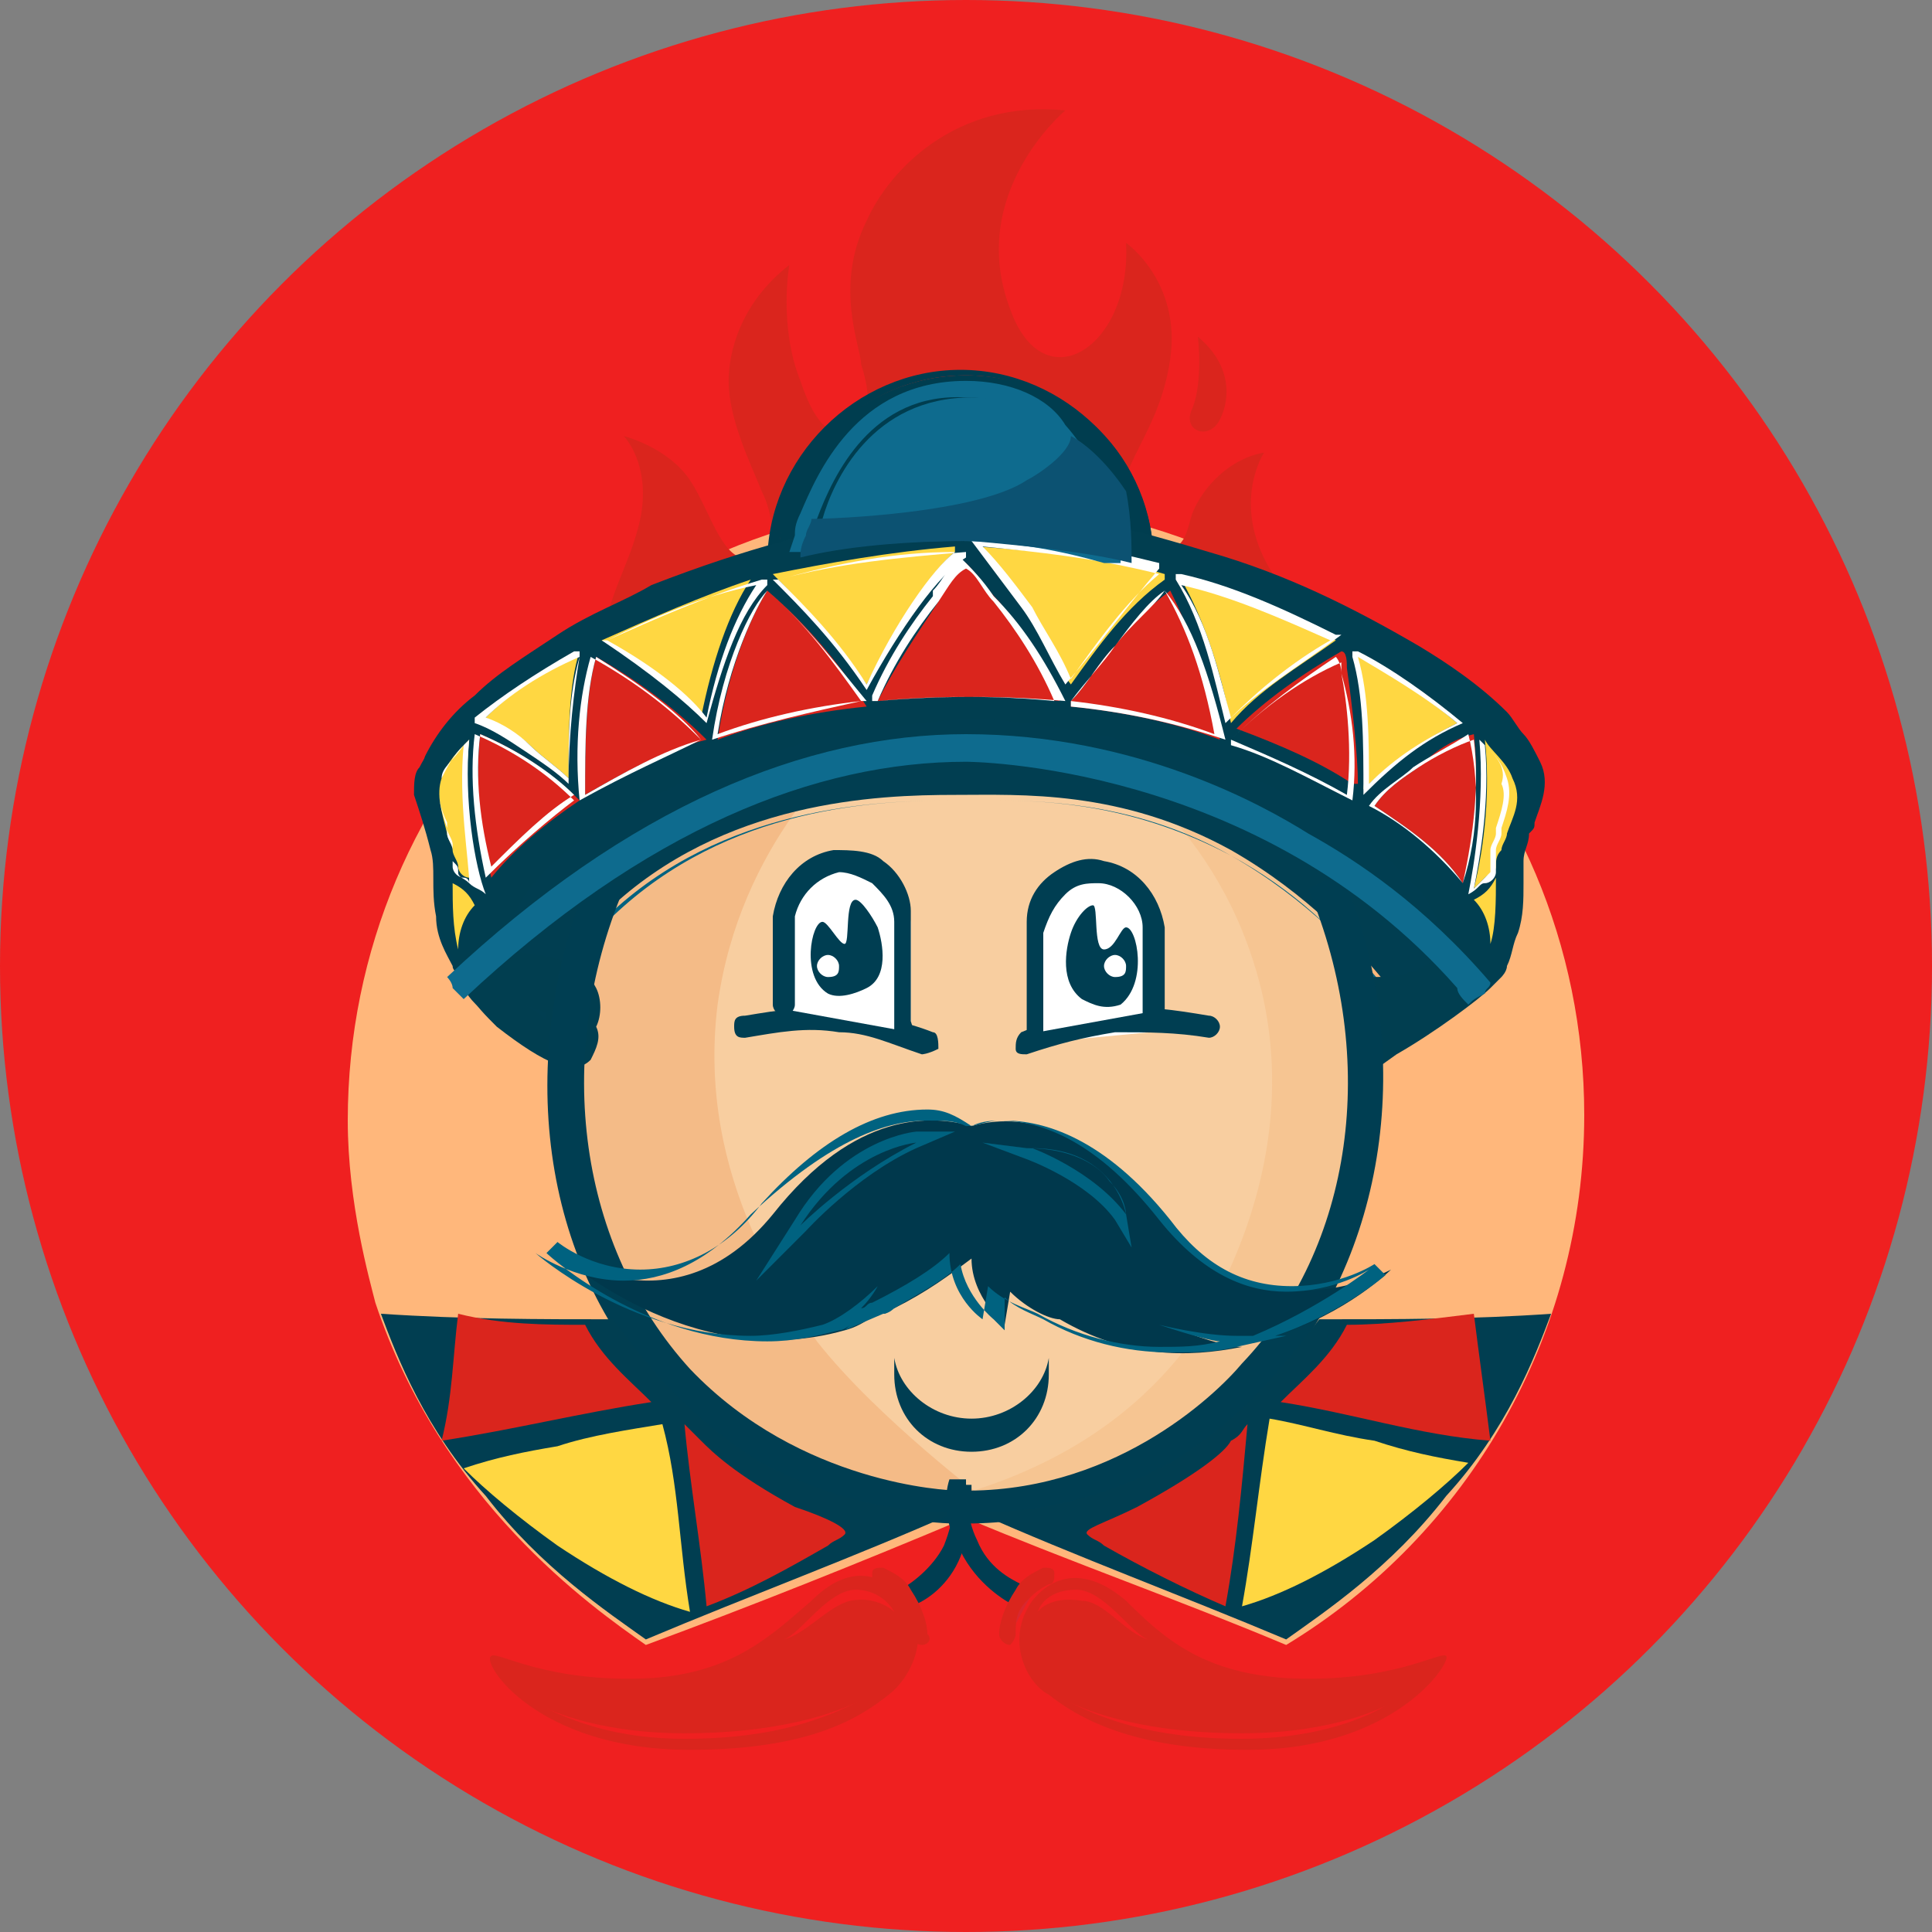 <?xml version="1.0" encoding="utf-8"?>
<!-- Generator: Adobe Illustrator 19.1.0, SVG Export Plug-In . SVG Version: 6.00 Build 0)  -->
<svg version="1.1" xmlns="http://www.w3.org/2000/svg" xmlns:xlink="http://www.w3.org/1999/xlink" x="0px" y="0px"
	 viewBox="-177 31 35 35" style="enable-background:new -177 31 35 35;" xml:space="preserve">
<rect x="-177" y="31" width="35" height="35" fill="#808080" stroke="none"/>
<style type="text/css">
	.st0{fill:#EF2020;}
	.st1{display:none;}
	.st2{display:inline;}
	.st3{fill:#FB8681;}
	.st4{fill:#15181A;}
	.st5{fill:#F8B1AE;}
	.st6{fill:#DE5852;}
	.st7{fill:#CDED6A;}
	.st8{fill:#AFCC47;}
	.st9{fill:#F3F38B;}
	.st10{fill:#FFFFFF;}
	.st11{fill:#EFD567;}
	.st12{fill:#16191B;}
	.st13{fill:#F4FFB3;}
	.st14{fill:#FFB77B;}
	.st15{fill:#DA251D;}
	.st16{fill:#F8CEA0;}
	.st17{fill:#F6C592;}
	.st18{fill:#F4BB87;}
	.st19{fill:#013E51;}
	.st20{fill:#006280;}
	.st21{fill:#003D4F;}
	.st22{fill:#013E50;}
	.st23{fill:#FFD742;}
	.st24{fill:#0E6B8E;}
	.st25{fill:#0C5272;}
	.st26{fill:#003E52;}
	.st27{fill:#00384C;}
	.st28{fill:#D9272E;}
</style>
<g id="Layer_1">
	<g transform="translate(-2472 -40)">
		<circle class="st0" cx="2312.5" cy="88.5" r="17.5"/>
		<g transform="translate(2477.294 45.292)" class="st1">
			<g transform="translate(0 0.757)" class="st2">
				<g transform="translate(0 0)">
					<g transform="translate(0.521 0.523)">
						<path class="st3" d="M-169.8,39.2c-1.3-0.1-2.6-0.5-3.7-1.1c-1.4-0.7-3.1-1.8-3.4-2.7c-0.1-0.2-0.1-0.5,0.1-0.7
							c0.3-0.4,0.7-0.6,1.2-0.5c0.1,0,0.1,0,0.2,0c-0.3-0.4-0.3-1,0-1.4c0.2-0.2,0.5-0.3,0.8-0.3c0.2,0,0.4,0,0.6,0.1
							c-0.2-0.5,0-1,0.4-1.4c0.2-0.1,0.3-0.2,0.5-0.2c1,0,2.4,1.6,3.3,3.1c0.8,1.3,1.7,3.2,1.5,4.2c0,0.2-0.1,0.4-0.2,0.5
							c-0.1,0.1-0.2,0.2-0.3,0.2C-169.2,39.2-169.5,39.3-169.8,39.2z"/>
					</g>
					<path class="st4" d="M-172.7,32c0.6,0,1.8,1.2,2.9,2.8c1,1.6,1.6,3.2,1.4,3.9c0,0.1,0,0.2-0.1,0.2c0,0-0.1,0.1-0.2,0.1
						c-0.2,0.1-0.4,0.1-0.6,0.1c-1.2-0.1-2.4-0.5-3.5-1c-2-1-3.4-2.2-3.1-2.7c0.1-0.2,0.4-0.3,0.7-0.3c0.4,0,0.8,0.1,1.2,0.2
						c-0.6-0.8-0.8-1.5-0.6-1.8c0.1-0.1,0.2-0.1,0.4-0.1c0.5,0.1,1,0.2,1.4,0.5c-0.4-1-0.4-1.7-0.1-1.9
						C-172.9,32.1-172.8,32-172.7,32 M-172.7,31L-172.7,31c-0.3,0-0.6,0.1-0.8,0.3c-0.4,0.3-0.6,0.7-0.6,1.2h0
						c-0.8,0-1.5,0.6-1.5,1.4c0,0.1,0,0.2,0,0.4c-0.5,0.1-0.9,0.3-1.2,0.7c-0.2,0.4-0.2,0.8-0.1,1.2c0.4,1.4,2.9,2.7,3.7,3
						c1.2,0.6,2.6,1,3.9,1.1c0.4,0,0.7-0.1,1.1-0.2c0.2-0.1,0.4-0.2,0.5-0.4c0.2-0.2,0.3-0.5,0.3-0.8c0.3-1.5-1.1-3.9-1.5-4.6
						C-169.6,33.3-171.2,31-172.7,31L-172.7,31z"/>
				</g>
				<g transform="translate(3.93 1.061)">
					<path class="st5" d="M-174.3,33.5c-0.7-0.9-1.6-1.6-2.7-2.2c0-0.1,0.1-0.2,0.2-0.2c0.5-0.4,1.9,0.9,3.1,2.8
						c0.3,0.5,0.6,1.1,0.9,1.7C-173.3,34.8-173.8,34.1-174.3,33.5z"/>
				</g>
				<g transform="translate(1.043 2.561)">
					<path class="st6" d="M-177,32.9c0.2-0.3,0.9-0.3,2-0.1c-0.6-0.8-0.8-1.5-0.6-1.8c0,0,0.1-0.1,0.1-0.1l6,5.3
						c0,0.1,0,0.1-0.1,0.1c0,0-0.1,0.1-0.2,0.1c-0.5,0.3-2.3,0-4.1-0.9C-175.9,34.7-177.3,33.5-177,32.9z"/>
				</g>
			</g>
			<g transform="translate(1.971)" class="st2">
				<path class="st7" d="M-160.9,34.7c-0.8-1-1.9-1.9-3.1-2.4c-2.7-1.3-5.9-1-8.3,0.8c-1.2,0.9-2.2,2.2-2.8,3.6
					c-0.9,2.2-1.4,4.6-1.4,6.9c-0.1,2.6,0.1,5.2,0.6,7.8c0.1,0.8,0.4,1.6,0.9,2.2c0.3,0.3,0.7,0.4,1.1,0.4c1-0.1,1-1.4,1-2.2
					c-0.1-0.6,0.1-1.1,0.4-1.6c0.2-0.2,0.4-0.3,0.7-0.2c0.2,0.1,0.3,0.2,0.4,0.4c0.4,0.7,0.2,1.5,0.2,2.2c0,0.5,0,1,0.1,1.6
					c0,0.3,0.1,0.6,0.3,0.8c0.4,0.5,1.2,0.6,1.7,0.2c0,0,0.1-0.1,0.1-0.1c0.3-0.5,0.5-1.2,0.5-1.8c0-0.5,0.1-0.9,0.2-1.4
					c0.1-0.4,0.4-0.8,0.8-0.9c0.4-0.1,0.9,0.1,1.1,0.5c0.2,0.4,0.3,0.8,0.3,1.2c0,0.5,0.2,1,0.5,1.4c0.3,0.3,0.8,0.5,1.2,0.4
					c1.2-0.3,0.9-1.6,1.2-2.6c0.1-0.3,0.4-0.6,0.7-0.5c0.2,0,0.3,0.1,0.4,0.2c0.3,0.4,0.4,0.8,0.5,1.3c0,0.4,0.2,0.8,0.5,1
					c0.3,0.1,0.6,0.2,0.9,0.1c1-0.3,1.3-1.5,1.5-2.3c0.7-3.4,0.9-7,0.4-10.5C-158.7,38.9-159.5,36.7-160.9,34.7z"/>
				<path class="st4" d="M-169.9,56L-169.9,56c-0.6,0-1.1-0.3-1.4-0.7c-0.2-0.3-0.4-0.7-0.4-1.1c-0.1-0.4-0.1-0.8-0.1-1.2
					c0-0.1,0-0.3,0-0.4c0-0.2,0-0.5,0-0.7c0.1-0.4,0-0.9-0.1-1.2c0-0.1-0.1-0.1-0.2-0.1c0,0-0.1,0-0.1,0c-0.2,0.3-0.3,0.7-0.2,1.1
					c0,0.1,0,0.1,0,0.2s0,0.1,0,0.2c0,0.8-0.1,2.4-1.5,2.5c-0.6,0-1.1-0.2-1.5-0.6c-0.6-0.7-1-1.5-1.1-2.4c-0.5-2.6-0.7-5.3-0.6-7.9
					c0-2.4,0.5-4.9,1.4-7.1c0.6-1.5,1.6-2.9,2.9-3.9c3.9-2.7,9.2-2,12.1,1.8l0,0c1.5,2,2.4,4.3,2.6,6.8c0.4,3.5,0.3,7.1-0.4,10.6
					c-0.1,0.6-0.5,2.3-1.8,2.7c-0.4,0.1-0.9,0.1-1.3-0.2c-0.5-0.3-0.7-0.8-0.8-1.4c0-0.4-0.1-0.7-0.3-1c0-0.1-0.1-0.1-0.1-0.1
					s-0.1,0-0.1,0.1c-0.1,0.2-0.1,0.5-0.1,0.7c-0.1,0.8-0.2,1.8-1.4,2.2c-0.6,0.2-1.3,0-1.7-0.5c-0.4-0.5-0.6-1.1-0.6-1.7
					c0-0.3-0.1-0.7-0.2-1c-0.1-0.2-0.3-0.3-0.6-0.3c-0.1,0-0.3,0.3-0.4,0.5c-0.1,0.3-0.1,0.6-0.1,0.9c0,0.1,0,0.3,0,0.4
					c0,0.1,0,0.2,0,0.3c0,0.7-0.2,1.3-0.6,1.9C-168.9,55.8-169.4,56-169.9,56z M-172,49.5c0.1,0,0.3,0,0.4,0.1
					c0.3,0.1,0.5,0.3,0.7,0.6c0.3,0.6,0.4,1.2,0.3,1.9c0,0.2,0,0.4,0,0.6c0,0.1,0,0.3,0,0.4c0,0.4,0,0.7,0.1,1.1
					c0,0.2,0.1,0.4,0.2,0.6c0.1,0.2,0.3,0.2,0.5,0.2c0.2,0,0.4-0.1,0.6-0.2c0.2-0.4,0.3-0.8,0.3-1.3c0-0.1,0-0.2,0-0.3
					c0-0.1,0-0.2,0-0.4c0-0.4,0.1-0.7,0.1-1.1c0.1-0.6,0.6-1.1,1.2-1.3c0.7-0.1,1.3,0.2,1.7,0.8c0.2,0.4,0.4,0.9,0.4,1.4
					c0,0.4,0.1,0.8,0.4,1.1c0.2,0.2,0.4,0.3,0.7,0.2c0.5-0.1,0.6-0.5,0.7-1.3c0-0.3,0.1-0.6,0.2-0.9c0.1-0.4,0.5-0.7,0.9-0.8
					c0.4-0.1,0.9,0.1,1.1,0.4c0.3,0.4,0.5,1,0.6,1.5c0.1,0.3,0.1,0.6,0.3,0.7c0.1,0.1,0.3,0.1,0.5,0.1c0.5-0.1,0.9-0.8,1.1-1.9
					c0.7-3.4,0.9-6.9,0.4-10.3c-0.2-2.3-1.1-4.4-2.4-6.3l0,0c-2.6-3.3-7.3-4-10.7-1.6c-1.2,0.9-2.1,2.1-2.6,3.4
					c-0.9,2.1-1.3,4.4-1.3,6.8c-0.1,2.6,0.1,5.1,0.6,7.7c0.1,0.7,0.4,1.4,0.8,1.9c0.2,0.2,0.4,0.3,0.7,0.3c0.4,0,0.5-0.6,0.5-1.5
					c0-0.1,0-0.1,0-0.2c0-0.1,0-0.1,0-0.2c-0.1-0.6,0.1-1.3,0.5-1.8C-172.7,49.7-172.4,49.5-172,49.5L-172,49.5z"/>
			</g>
			<g transform="translate(5.064 5.524)" class="st2">
				<circle class="st8" cx="-172.9" cy="35.1" r="4.1"/>
			</g>
			<g transform="translate(4.804 5.412)" class="st2">
				<circle class="st9" cx="-173" cy="35" r="3.4"/>
				<path class="st4" d="M-173,39.1c-2.2,0-4-1.8-4-4s1.8-4,4-4s4,1.8,4,4C-168.9,37.3-170.7,39.1-173,39.1z M-173,32.3
					c-1.5,0-2.8,1.2-2.8,2.8c0,1.5,1.2,2.8,2.8,2.8s2.8-1.2,2.8-2.8C-170.2,33.5-171.4,32.3-173,32.3L-173,32.3z"/>
			</g>
			<g transform="translate(7.392 6.648)" class="st2">
				<path class="st10" d="M-175.5,31c-0.5,0-1,0.1-1.5,0.4c1.4-0.7,3-0.1,3.7,1.3c0.6,1.3,0.2,2.8-1,3.5c1.4-0.7,2-2.3,1.3-3.7
					C-173.5,31.6-174.5,31-175.5,31L-175.5,31z"/>
			</g>
			<g transform="translate(6.054 8.289)" class="st2">
				<path class="st11" d="M-173.8,34.6c-1.7,0-3-1.3-3-3l0,0c0-0.2,0-0.4,0.1-0.6c-0.6,1.4,0,3,1.4,3.7c1,0.5,2.2,0.3,3-0.5
					C-172.8,34.5-173.3,34.6-173.8,34.6z"/>
			</g>
			<g transform="translate(8.067 7.801)" class="st2">
				<path class="st4" d="M-176.3,34.4L-176.3,34.4c-0.4,0-0.7-0.3-0.7-0.7v-2c0-0.4,0.3-0.7,0.7-0.7l0,0c0.4,0,0.7,0.3,0.7,0.7v2
					C-175.6,34.1-175.9,34.4-176.3,34.4C-176.3,34.4-176.3,34.4-176.3,34.4z"/>
			</g>
			<g transform="translate(4.395 13.366)" class="st2">
				<path class="st8" d="M-175.9,33c0-0.2,0.1-0.5,0.2-0.7c0,0,0,0,0,0v0c0.1-0.1,0.2-0.3,0.4-0.3c0-0.2,0-0.3-0.1-0.5
					c0-0.1-0.2-0.2-0.2-0.1c-0.5,0.4-0.4,1.2-0.4,1.9c0,0.3,0.1,0.7-0.1,1c-0.1,0.1-0.1,0.1-0.2,0c-0.1-0.4-0.2-0.9-0.2-1.3
					c0-0.3,0-0.6,0-0.8c0-0.1,0-0.2,0-0.3c0,0,0-0.1,0-0.1c0,0,0,0,0,0c0-0.2,0-0.6-0.1-0.6s-0.2,0.2-0.2,0.4c0,0.6,0,1.1,0,1.7
					c0,0.7,0.1,1.3,0.3,2c0.2,0.6,0.6,0.2,0.8-0.3c0.1-0.4,0.2-0.8,0.1-1.2C-175.9,33.4-175.9,33.2-175.9,33z"/>
			</g>
			<g transform="translate(3.885 13.884)" class="st2">
				<path class="st12" d="M-173.9,32.4c-0.3,0.2-0.4,0.3-0.6-0.1c-0.1-0.3-0.2-0.5-0.3-0.7c0-0.1-0.1-0.2-0.2-0.1
					c-0.8,0.4-0.7,1.3-0.7,2.1c0,0.3,0.1,0.8-0.2,1c-0.1,0.1-0.2,0.1-0.3,0c-0.3-0.2-0.2-1.1-0.2-1.4c0-0.3,0-0.6,0-0.9
					c0-0.1,0-0.2,0-0.3c0,0,0-0.1,0-0.1c0,0,0,0,0,0c0-0.2,0-0.6-0.2-0.7s-0.3,0.2-0.4,0.4c-0.1,0.6-0.1,1.2,0,1.9
					c0,0.7,0.1,1.5,0.4,2.1c0.4,0.6,1,0.3,1.3-0.3c0.2-0.4,0.3-0.9,0.2-1.4c0-0.4-0.2-0.9,0.1-1.3c0.1,0.3,0.2,0.6,0.3,0.8
					c0.3,0.4,0.7,0.1,0.9-0.2C-173.6,33-173.5,32.2-173.9,32.4z"/>
				<path class="st4" d="M-176,35.8c-0.2,0-0.4-0.1-0.5-0.4c-0.3-0.6-0.5-1.3-0.4-2l0-0.1c0-0.6,0-1.2,0-1.9c0-0.2,0.1-0.3,0.2-0.4
					c0.1,0,0.1-0.1,0.2,0c0.3,0.1,0.2,0.7,0.2,0.8v0c0,0,0,0.1,0,0.1c0,0.1,0,0.2,0,0.3c0,0.3,0,0.6,0,0.9c0,0.1,0,0.1,0,0.2
					c0,0.4,0,1,0.2,1.2c0.1,0.1,0.1,0.1,0.2,0c0.2-0.2,0.2-0.5,0.2-0.8c0-0.1,0-0.1,0-0.2c0-0.7-0.1-1.7,0.7-2.1
					c0.1-0.1,0.2,0,0.3,0.1c0.1,0.2,0.2,0.3,0.2,0.5c0,0.1,0,0.2,0.1,0.2c0,0.1,0.1,0.2,0.1,0.2s0.1,0,0.3-0.1l0.1,0
					c0.1-0.1,0.2,0,0.2,0c0.1,0.3,0.1,0.5,0,0.8c-0.1,0.2-0.3,0.3-0.6,0.4c-0.2,0-0.3-0.1-0.4-0.2c-0.1-0.2-0.2-0.4-0.3-0.6
					c0-0.1,0-0.1-0.1-0.2c-0.1,0.3-0.1,0.6-0.1,0.9c0,0.1,0,0.2,0,0.3c0.1,0.5,0,1-0.2,1.4C-175.3,35.5-175.6,35.8-176,35.8
					L-176,35.8z M-176.6,31.1C-176.6,31.1-176.7,31.1-176.6,31.1c-0.2,0.1-0.2,0.2-0.2,0.4c-0.1,0.6-0.1,1.2,0,1.8l0,0.1
					c0,0.7,0.1,1.4,0.4,2c0.1,0.2,0.3,0.3,0.5,0.3c0.3-0.1,0.6-0.3,0.7-0.6c0.2-0.4,0.3-0.9,0.2-1.4c0-0.1,0-0.2,0-0.3
					c-0.1-0.3,0-0.7,0.1-1l0.1-0.1l0,0.1c0,0.1,0.1,0.2,0.1,0.3c0,0.2,0.1,0.4,0.2,0.6c0.1,0.1,0.2,0.2,0.3,0.2
					c0.2,0,0.4-0.2,0.5-0.3c0.1-0.2,0.1-0.5,0-0.7c0,0,0,0-0.1,0l0,0l-0.1,0c-0.1,0.1-0.3,0.1-0.4,0.1c-0.1,0-0.1-0.1-0.2-0.3
					c0-0.1-0.1-0.2-0.1-0.2c0-0.2-0.1-0.3-0.2-0.5c0-0.1-0.1-0.1-0.2-0.1c-0.7,0.4-0.7,1.3-0.6,2c0,0,0,0.1,0,0.1
					c0.1,0.3,0,0.7-0.2,0.9c-0.1,0.1-0.2,0.2-0.4,0c-0.2-0.2-0.2-0.8-0.3-1.2c0-0.1,0-0.2,0-0.2c0-0.3,0-0.6,0-0.9
					c0-0.1,0-0.2,0-0.3c0,0,0-0.1,0-0.1v0C-176.4,31.5-176.4,31.2-176.6,31.1C-176.6,31.1-176.6,31.1-176.6,31.1L-176.6,31.1z"/>
			</g>
			<g transform="translate(3.342 1.098)" class="st2">
				<g transform="translate(0)">
					<path class="st13" d="M-169.5,31c-1.4,0.1-2.7,0.6-3.8,1.4c-1.2,0.9-2.1,2.1-2.6,3.5c-0.5,1.1-0.8,2.3-1,3.5
						C-175.8,35.1-172.9,32-169.5,31z"/>
				</g>
			</g>
			<g transform="translate(11.901 1.076)" class="st2">
				<g transform="translate(0 0)">
					<path class="st8" d="M-168.8,40.3c-0.3-2.3-1.1-4.4-2.4-6.3c-1.4-1.8-3.5-2.9-5.8-3c3.7,0.6,6.6,5.8,6.6,12.1
						c0,2.4-0.4,4.8-1.4,7c0.1,0,0.1,0.1,0.1,0.1c0.3,0.4,0.5,1,0.6,1.5c0.1,0.3,0.1,0.6,0.3,0.7c0.1,0.1,0.3,0.1,0.5,0.1
						c0.5-0.1,0.9-0.8,1.1-1.9C-168.5,47.2-168.4,43.7-168.8,40.3z"/>
				</g>
			</g>
			<g transform="translate(14.854 0.73)" class="st2">
				<g transform="translate(0 0)">
					<g transform="translate(0.521 0.521)">
						<path class="st3" d="M-174.6,38.4c-0.7,0.1-1.4-0.1-2-0.5c-0.1-0.1-0.2-0.2-0.3-0.3c-0.1-0.2-0.1-0.4-0.1-0.5
							c0-1,1.3-2.7,2.4-3.8s2.7-2.3,3.7-2.3c0.3,0,0.6,0.1,0.7,0.3c0.3,0.4,0.3,1,0,1.4c0.1,0,0.1,0,0.1,0c0.4-0.1,0.9,0.1,1.1,0.5
							c0.2,0.5,0.1,1-0.3,1.4c0.7,0.1,1.1,0.4,1.2,0.8c0.1,0.3,0,0.5-0.1,0.7c-0.5,0.9-2.4,1.5-3.9,1.9
							C-172.9,38.3-173.7,38.4-174.6,38.4z"/>
					</g>
					<path class="st4" d="M-170.4,32c0.1,0,0.2,0,0.3,0.1c0.2,0.3,0,1-0.6,1.8c0.4-0.1,0.8-0.2,1.1-0.2c0.3,0,0.6,0.1,0.7,0.2
						c0.2,0.3-0.2,0.9-1,1.6h0.1c1,0,1.7,0.2,1.8,0.5c0.2,0.6-1.5,1.5-3.7,1.9c-0.8,0.2-1.7,0.3-2.5,0.3c-0.6,0.1-1.2-0.1-1.7-0.4
						c-0.1,0-0.1-0.1-0.1-0.1c0-0.1-0.1-0.2,0-0.3c0-0.7,0.9-2.1,2.3-3.4C-172.4,32.9-171,32-170.4,32 M-170.4,31
						c-1.5,0-3.5,1.9-4,2.4C-175,34-177,36-177,37.6c0,0.3,0,0.6,0.2,0.8c0.1,0.2,0.2,0.3,0.4,0.5c0.7,0.5,1.5,0.7,2.3,0.6
						c0.9,0,1.8-0.1,2.7-0.3c0.8-0.2,3.5-0.8,4.3-2.1c0.2-0.3,0.3-0.8,0.2-1.1c-0.1-0.5-0.5-0.8-1-1c0.3-0.7,0-1.6-0.7-1.9
						c-0.1-0.1-0.2-0.1-0.4-0.1c0.1-0.5,0-0.9-0.3-1.3C-169.5,31.2-170,31-170.4,31L-170.4,31z"/>
				</g>
				<g transform="translate(2.065 1.061)">
					<path class="st5" d="M-175.1,32.9c0.9-0.7,2-1.2,3.1-1.5c0-0.1,0-0.2-0.1-0.3c-0.4-0.5-2,0.4-3.6,2c-0.4,0.4-0.9,0.9-1.2,1.4
						C-176.4,33.9-175.8,33.4-175.1,32.9z"/>
				</g>
				<g transform="translate(1.045 2.932)">
					<path class="st6" d="M-169,33.2c-0.1-0.4-0.8-0.5-1.9-0.5c0.8-0.6,1.2-1.2,1-1.6c0,0-0.1-0.1-0.1-0.1l-7,3.8c0,0.1,0,0.1,0,0.1
						c0,0.1,0.1,0.1,0.1,0.1c0.4,0.5,2.2,0.5,4.2,0.1C-170.4,34.7-168.8,33.8-169,33.2z"/>
				</g>
			</g>
			<g transform="translate(14.238 10.327)" class="st2">
				<path class="st8" d="M-176,31.5c0,0.3-0.2,0.5-0.5,0.5s-0.5-0.2-0.5-0.5c0-0.3,0.2-0.5,0.5-0.5C-176.2,31-176,31.2-176,31.5
					C-176,31.5-176,31.5-176,31.5z"/>
			</g>
			<g transform="translate(9.958 18.12)" class="st2">
				<path class="st8" d="M-176,31.5c0,0.3-0.2,0.5-0.5,0.5s-0.5-0.2-0.5-0.5c0-0.3,0.2-0.5,0.5-0.5C-176.2,31-176,31.2-176,31.5
					C-176,31.5-176,31.5-176,31.5z"/>
			</g>
			<g transform="translate(8.809 18.977)" class="st2">
				<path class="st13" d="M-176.3,31.3c0,0.2-0.1,0.3-0.3,0.3c-0.2,0-0.3-0.1-0.3-0.3c0-0.2,0.1-0.3,0.3-0.3
					C-176.5,31-176.3,31.1-176.3,31.3L-176.3,31.3z"/>
			</g>
			<g transform="translate(15.67 10.646)" class="st2">
				<circle class="st8" cx="-176.2" cy="31.8" r="0.8"/>
			</g>
			<g transform="translate(15.767 9.411)" class="st2">
				<path class="st8" d="M-176.2,31.4c0,0.2-0.2,0.4-0.4,0.4c-0.2,0-0.4-0.2-0.4-0.4c0-0.2,0.2-0.4,0.4-0.4
					C-176.4,31-176.2,31.2-176.2,31.4C-176.2,31.4-176.2,31.4-176.2,31.4z"/>
			</g>
			<g transform="translate(14.17 2.268)" class="st2">
				<path class="st13" d="M-176.2,31.4c0,0.2-0.2,0.4-0.4,0.4s-0.4-0.2-0.4-0.4c0-0.2,0.2-0.4,0.4-0.4c0,0,0,0,0,0
					C-176.4,31-176.2,31.2-176.2,31.4z"/>
			</g>
			<g transform="translate(13.585 13.003)" class="st2">
				<path class="st8" d="M-172.6,34.2c0-0.1,0-0.5-0.2-0.5s-0.2,0.3-0.2,0.5c0,0.3,0,0.6-0.2,0.8c-0.2,0.3-0.6,0-0.7-0.3
					c-0.4-0.6-0.3-1.4-0.8-1.9c-0.2-0.2-0.3,0.1-0.4,0.3c0,0.2-0.1,0.6-0.3,0.6c-0.2,0-0.2-0.2-0.3-0.3c-0.1-0.4-0.1-0.8-0.2-1.2
					c-0.1-0.5-0.3-1.7-1-1.2c-0.3,0.2-0.1,1.1,0.1,0.9c0.4-0.3,0.4,0.3,0.4,0.6c0.1,0.5,0.1,0.9,0.2,1.4c0.1,0.4,0.3,0.9,0.8,0.8
					c0.3-0.1,0.5-0.4,0.6-0.7c0.4,0.8,0.3,1.9,1.2,2.1C-172.6,36.4-172.5,34.8-172.6,34.2z"/>
			</g>
			<g transform="translate(13.506 13.967)" class="st2">
				<path class="st12" d="M-172.5,34.3c0-0.1,0-0.5-0.2-0.5s-0.2,0.3-0.2,0.5c0,0.3,0,0.6-0.2,0.8c-0.2,0.3-0.6,0-0.7-0.3
					c-0.4-0.6-0.3-1.4-0.8-1.9c-0.2-0.2-0.3,0.1-0.4,0.3c0,0.2-0.1,0.6-0.3,0.6c-0.2,0-0.2-0.2-0.3-0.3c-0.1-0.4-0.1-0.8-0.2-1.2
					c-0.1-0.5-0.3-1.7-1-1.2c-0.3,0.2-0.1,1.1,0.1,0.9c0.4-0.3,0.4,0.3,0.4,0.6c0.1,0.5,0.1,0.9,0.2,1.4c0.1,0.4,0.3,0.9,0.8,0.8
					c0.3-0.1,0.5-0.4,0.6-0.7c0.4,0.8,0.3,1.9,1.2,2.1C-172.5,36.5-172.5,34.9-172.5,34.3z"/>
				<path class="st4" d="M-173.3,36.3c-0.1,0-0.1,0-0.2,0c-0.7-0.2-0.9-0.8-1-1.4c0-0.2-0.1-0.4-0.2-0.6c-0.1,0.4-0.3,0.6-0.6,0.6
					c-0.5,0.1-0.8-0.5-0.9-0.9c-0.1-0.3-0.1-0.5-0.1-0.8c0-0.2,0-0.4-0.1-0.6c0,0,0-0.1,0-0.1c0-0.2-0.1-0.4-0.2-0.5
					c0,0-0.1,0-0.2,0.1c0,0-0.1,0-0.2,0c-0.1-0.1-0.2-0.3-0.2-0.4c0-0.2,0-0.4,0.2-0.6c0.1-0.1,0.3-0.2,0.5-0.1
					c0.4,0.2,0.6,1,0.6,1.3c0,0.1,0,0.3,0.1,0.5c0,0.2,0.1,0.5,0.1,0.7l0,0c0,0.1,0.1,0.2,0.2,0.2c0.2,0,0.2-0.3,0.2-0.5
					c0,0,0-0.1,0-0.1c0-0.1,0.1-0.4,0.2-0.4c0.1,0,0.2,0,0.2,0.1c0.3,0.3,0.4,0.7,0.5,1.1c0.1,0.3,0.2,0.6,0.3,0.8
					c0.1,0.1,0.3,0.3,0.4,0.4c0.1,0,0.1,0,0.2-0.1c0.1-0.2,0.1-0.5,0.1-0.7c0,0,0-0.1,0-0.1c0-0.3,0.1-0.5,0.3-0.5s0.3,0.2,0.3,0.5
					l0,0c0,0.4,0,1.5-0.5,1.9C-173,36.3-173.1,36.3-173.3,36.3z M-174.7,34l0.1,0.1c0.1,0.2,0.2,0.5,0.2,0.8c0.2,0.6,0.3,1.2,1,1.4
					c0.2,0,0.3,0,0.5-0.1c0.4-0.5,0.5-1.2,0.4-1.8l0,0c0-0.1,0-0.4-0.2-0.4c-0.1,0-0.2,0.1-0.2,0.4c0,0,0,0.1,0,0.1
					c0,0.3,0,0.5-0.2,0.7c-0.1,0.1-0.2,0.1-0.3,0.1c-0.2-0.1-0.4-0.2-0.5-0.4c-0.1-0.3-0.2-0.5-0.3-0.8c-0.1-0.4-0.3-0.8-0.5-1.1
					c0,0-0.1-0.1-0.1-0.1c-0.1,0-0.2,0.2-0.2,0.3c0,0,0,0.1,0,0.1c0,0.2-0.1,0.5-0.3,0.6s-0.3-0.2-0.3-0.3l0,0
					c-0.1-0.2-0.1-0.5-0.1-0.7c0-0.2,0-0.3-0.1-0.5c-0.1-0.7-0.3-1.1-0.5-1.2c-0.1,0-0.3,0-0.4,0.1c-0.1,0.1-0.2,0.3-0.1,0.5
					c0,0.2,0.1,0.3,0.1,0.4c0,0,0,0,0.1,0c0.1-0.1,0.2-0.1,0.3-0.1c0.2,0.1,0.2,0.3,0.2,0.6c0,0,0,0.1,0,0.1c0,0.2,0.1,0.4,0.1,0.6
					c0,0.3,0.1,0.5,0.1,0.8c0.1,0.3,0.3,0.9,0.7,0.8c0.2,0,0.4-0.3,0.5-0.7L-174.7,34z"/>
			</g>
			<g transform="translate(18.539 9.763)" class="st2">
				<path class="st8" d="M-175.9,32.8c0-0.5-0.3-0.3-0.3,0.1c0,0.3,0,0.7,0,1c-0.1,0.3-0.3-0.1-0.3-0.3c-0.1-0.7,0-1.5-0.1-2.3
					c-0.1-0.6-0.4-0.2-0.3,0.3c0.1,0.5,0,1.1,0.1,1.7c0,0.6,0.1,1.1,0.3,1.6c0.3,0.4,0.6,0.1,0.7-0.4
					C-175.8,33.9-175.8,33.4-175.9,32.8z"/>
			</g>
			<g transform="translate(18.307 10.696)" class="st2">
				<path class="st12" d="M-175.4,32.8c-0.1-0.5-0.4-0.3-0.4,0.1c0,0.2,0.1,0.8,0,1c-0.2,0.3-0.4-0.1-0.5-0.3
					c-0.2-0.7,0-1.5-0.2-2.3c-0.1-0.6-0.6-0.2-0.5,0.3c0.1,0.5,0.1,1.1,0.1,1.7c0,0.6,0.1,1.1,0.5,1.6c0.4,0.4,0.8,0.1,0.9-0.4
					C-175.3,33.9-175.3,33.4-175.4,32.8z"/>
			</g>
			<g transform="translate(3.226 17.653)" class="st2">
				<g transform="translate(0 0)">
					<path class="st13" d="M-174.7,35c-0.9,0.1-1.9-1.7-2.3-4c0.1,0.9,0.2,1.8,0.4,2.7c0.1,0.7,0.4,1.4,0.8,1.9
						c0.2,0.2,0.4,0.3,0.7,0.3C-174.9,35.8-174.7,35.5-174.7,35L-174.7,35z"/>
				</g>
			</g>
		</g>
	</g>
</g>
<g id="Layer_2">
	<path class="st14" d="M-148.3,51.2c0,4-2.1,7.6-5.4,9.6c-1.9-0.8-3.9-1.5-5.8-2.3c-1.9,0.8-3.9,1.6-5.8,2.3c-1-0.7-3.7-2.6-4.9-6.2
		c-0.1-0.4-0.5-1.8-0.5-3.3c0-6.2,5-11.2,11.2-11.2C-153.3,40-148.3,45-148.3,51.2"/>
	<path class="st15" d="M-154,41.3c-0.7-1.2-0.1-2.1-0.1-2.1c-0.6,0.1-1.1,0.6-1.3,1.1c-0.1,0.3-0.1,0.6-0.5,0.7
		c-0.3,0.1-0.8-0.1-0.8-0.6c-0.1-1,0.7-1.5,0.9-2.9c0.2-1.4-0.8-2.1-0.8-2.1c0.1,1.9-1.5,2.9-2.1,1.2c-0.8-2.1,1-3.6,1-3.6
		c-2-0.2-3.2,1.1-3.6,2c-0.6,1.2-0.1,2.3-0.1,2.6c0.1,0.3,0.3,1.1-0.2,1.2c-0.3,0.1-0.6,0-0.9-0.9c-0.4-1-0.2-2.1-0.2-2.1
		c-0.9,0.7-1.1,1.6-1.1,2.1c0,0.7,0.4,1.5,0.6,2c0.2,0.4,0.3,1-0.1,1.2c-0.6,0.2-0.8-0.8-1.2-1.4s-1.2-0.8-1.2-0.8s0.5,0.5,0.3,1.5
		c-0.2,0.9-0.6,1.3-0.8,2.7c-0.1,0.6,0.2,1.5,0.5,1.9c0.5,0.7,1,1,1,1l0.4-0.3c0,0,0-1.9,0.4-2.8c0.5-0.9,2.8-1.6,4.3-1.7
		c1.5-0.1,2.7,0.8,3.8,1.4s0.9,3.1,0.9,3.1l0.4,0.5c0,0,0.6-0.7,1-1.2c0.1-0.1,0.3-0.7,0.4-1.4C-153.1,42.6-153.5,42.1-154,41.3"/>
	<path class="st15" d="M-154.9,38.6c0.2-0.4,0.2-1-0.4-1.5c0,0,0.1,0.8-0.1,1.3C-155.6,38.8-155.1,39-154.9,38.6"/>
	<path class="st16" d="M-166,47.3c0,0-2.4,7.6,3.4,10.1s8.4-1.1,9.3-2.7c0.9-1.6,1.2-4.3,0.8-6.1c-0.4-1.9-0.3-1.9-0.3-2.5
		c0-0.6-0.2-1.3-2.7-2.1c-2.5-0.8-4.9-1.4-7-0.5c-2.1,0.8-4.4,1.9-4.1,3.1C-166.3,47.7-166,47.3-166,47.3"/>
	<path class="st17" d="M-157.9,44.1c0.5,0.3,2.7,1.5,3.6,4.3c1.2,3.7-1.1,6.8-1.2,7c-1.6,2.1-3.9,2.6-4.5,2.8c0,0,4.5,0.5,6.3-3.1
		c1.8-3.5,1.8-4.9,1.2-6.7c-0.7-1.8,0.2-1.3,0.1-1.8c0-0.2-0.6-1.5-2.3-2.2C-156,43.8-157.2,43.9-157.9,44.1"/>
	<path class="st18" d="M-161.1,44.1c-0.6,0.5-2.5,2.2-2.9,5.1c-0.4,3.2,1.4,5.5,1.8,6.1c1.1,1.4,3.1,2.9,3.1,2.9s-4.5,0.5-6.3-3.1
		c-1.8-3.5-1.8-4.9-1.2-6.7c0.7-1.8-0.2-1.3-0.1-1.8c0-0.2,0.6-1.5,2.3-2.2C-163,43.8-161.8,43.9-161.1,44.1"/>
	<path class="st19" d="M-167.4,49.7c-0.5-0.6-0.9-1.3-0.9-2c0.2-2.2,4.4-3.8,7.7-4.1c5.2-0.4,10.4,2.9,10.1,4.3
		c-0.1,0.4-0.7,0.7-1.4,0.9c-0.5-0.6-1.4-1.6-2.8-2.4c-2-1.1-3.8-1-5-1c-1.4,0-4.2,0.1-6.3,2.1C-166.7,48.4-167.2,49.2-167.4,49.7"
		/>
	<path class="st20" d="M-159.8,43.7c4.9,0,9.5,3,9.3,4.3c-0.1,0.4-0.7,0.7-1.4,0.9c-0.5-0.6-1.4-1.6-2.8-2.4c-1.6-0.9-3.2-1-4.3-1
		c-0.3,0-0.5,0-0.7,0c-1.4,0-4.2,0.1-6.3,2.1c-0.8,0.8-1.2,1.6-1.5,2.1c-0.5-0.6-0.9-1.3-0.9-2c0.2-2.2,4.4-3.8,7.7-4.1
		C-160.3,43.7-160.1,43.7-159.8,43.7 M-159.8,43.5c-0.3,0-0.6,0-0.9,0c-1.7,0.1-3.6,0.6-5.1,1.3c-1.2,0.6-2.6,1.5-2.7,2.9
		c0,0.7,0.3,1.4,0.9,2.1l0.1,0.1l0.1-0.2c0.4-0.8,0.9-1.5,1.5-2.1c2.1-2,4.8-2.1,6.2-2.1c0.2,0,0.5,0,0.7,0c1.1,0,2.6,0.1,4.3,1
		c1.1,0.6,2,1.4,2.7,2.4l0.1,0.1l0.1,0c0.9-0.2,1.4-0.6,1.5-1c0.1-0.3-0.1-0.7-0.4-1.1c-0.6-0.8-1.9-1.6-3.5-2.3
		C-155.5,44.2-157.5,43.5-159.8,43.5"/>
	<path class="st21" d="M-156.1,41.2c0-1.9-1.5-3.4-3.4-3.4c-1.9,0-3.4,1.5-3.4,3.4c0,0,0,0,0,0L-156.1,41.2
		C-156.1,41.2-156.1,41.2-156.1,41.2"/>
	<path class="st21" d="M-156.1,41.3h-7v-0.1c0-1.9,1.6-3.5,3.5-3.5s3.5,1.6,3.5,3.5L-156.1,41.3L-156.1,41.3z M-162.9,41.1h6.7
		c0-1.8-1.5-3.3-3.3-3.3C-161.4,37.8-162.8,39.3-162.9,41.1"/>
	<path class="st19" d="M-149.7,45.1c-0.1-0.1-0.2-0.3-0.2-0.4c-0.1-0.1-0.2-0.2-0.3-0.4c-0.4-0.5-1-0.8-1.5-1.2
		c-1.1-0.7-2.3-1.2-3.7-1.6c-1.4-0.4-2.2-0.5-2.2-0.5c0,0-0.1-0.1-0.1-0.2c-0.1-0.1-0.1-0.3-0.2-0.4c-0.2-0.6-0.5-1.1-1.1-1.3h-0.2
		c-0.2,0-0.3,0.1-0.4,0.2c-0.1-0.1-0.2-0.2-0.4-0.2v0h-0.2c-0.7,0.2-1,1-1.3,1.8c0,0.1,0,0.1-0.1,0.1c-0.5,0.1-1.9,0.3-3.9,1.1
		c-0.6,0.2-1.1,0.5-1.6,0.8s-1,0.6-1.5,1c-0.3,0.3-0.6,0.6-0.8,1c-0.1,0.1-0.1,0.3-0.1,0.5c0.1,0.3,0.2,0.6,0.3,1
		c0.1,0.3,0,0.7,0.1,1.2c0,0.4,0.2,0.7,0.3,0.9c0,0.1,0.1,0.1,0.1,0.2c0,0.1,0.1,0.1,0.1,0.2c0.1,0.2,0.3,0.4,0.5,0.5
		c0.7,0.5,1.1,0.8,1.2,0.7c0,0,0-0.1,0-0.3c0.1-0.1,0.2-0.4,0.1-0.6c-0.2-0.5-1.3-0.3-1.6-0.9c-0.1-0.3,0-0.7,0.1-0.9
		c0.1-0.2,0.2-0.5,0.4-0.6c0.3-0.4,0.7-0.7,1.7-1.4c1.1-0.6,1.9-0.9,3-1.2c0.8-0.2,1.7-0.4,2.6-0.5c0.9-0.1,1-0.1,2,0
		c1,0.1,1.8,0.3,2.6,0.5c0.5,0.2,1.1,0.3,1.6,0.5c0.9,0.3,1.9,0.9,2.6,1.5c0.2,0.2,0.4,0.3,0.5,0.5c0.2,0.2,0.3,0.4,0.4,0.6
		c0,0.1,0.2,0.5,0.1,0.9c-0.2,0.5-0.8,0.8-1.5,0.8c0,0.1,0.1,0.3,0.1,0.5c0,0.1,0,0.2,0,0.3c0.9-0.6,1.5-1,1.6-1.2
		c0.1-0.1,0.1-0.2,0.1-0.2c0-0.1,0.1-0.1,0.1-0.2c0.1-0.2,0.1-0.3,0.2-0.5c0.1-0.4,0.1-0.8,0.1-1.2c0-0.2,0.1-0.4,0.1-0.6
		C-149.7,45.8-149.5,45.4-149.7,45.1"/>
	<path class="st22" d="M-152.4,50.6l0-0.7c0-0.1,0-0.2,0-0.3c0-0.1,0-0.3-0.1-0.4l-0.1-0.5l0.5,0c0.6,0,1.1-0.2,1.2-0.5
		c0.1-0.2,0-0.5-0.1-0.6c-0.1-0.2-0.2-0.4-0.3-0.5l0,0c-0.2-0.2-0.3-0.3-0.5-0.5c-0.7-0.6-1.8-1.2-2.5-1.5c-0.5-0.2-1.1-0.4-1.5-0.5
		c-0.9-0.2-1.7-0.4-2.6-0.5c-0.9-0.1-1-0.1-1.9,0c-0.9,0.1-1.7,0.2-2.6,0.5c-1,0.3-1.8,0.5-2.9,1.2c-1,0.6-1.3,0.9-1.6,1.3l0,0
		c-0.1,0.1-0.2,0.3-0.3,0.5c-0.1,0.2-0.1,0.4-0.1,0.5c0.1,0.1,0.3,0.2,0.6,0.2c0.4,0.1,0.8,0.2,1,0.6c0.1,0.2,0.1,0.5,0,0.7
		c0.1,0.2,0,0.4-0.1,0.6c-0.3,0.3-0.8,0.1-1.7-0.6l0,0c-0.2-0.2-0.4-0.4-0.5-0.6c0,0,0-0.1-0.1-0.1c0,0,0-0.1,0-0.1c0,0,0,0,0,0
		c0,0-0.1-0.1-0.1-0.2c-0.2-0.4-0.3-0.7-0.4-1.1c0-0.2,0-0.4,0-0.5c0-0.2,0-0.4,0-0.6c0-0.1-0.1-0.3-0.1-0.4
		c-0.1-0.2-0.1-0.3-0.2-0.5c0-0.3,0-0.5,0.1-0.8c0.2-0.4,0.5-0.8,0.9-1.1c0.4-0.4,0.9-0.7,1.5-1.1c0.6-0.4,1.2-0.6,1.7-0.9
		c1.8-0.7,3.1-1,3.8-1.1l0,0c0,0,0-0.1,0.1-0.2c0.3-0.7,0.6-1.5,1.5-1.7l0,0h0.6v0.1c0.1,0,0.2-0.1,0.3-0.1l0,0h0.2l0,0
		c0.8,0.2,1.1,1,1.4,1.5l0,0.1c0,0.1,0.1,0.2,0.1,0.3c0.4,0,1.1,0.2,2.1,0.5c1.4,0.4,2.6,1,3.8,1.7c0.5,0.3,1.1,0.7,1.6,1.2
		c0.1,0.1,0.2,0.3,0.3,0.4l0,0c0.1,0.1,0.2,0.3,0.3,0.5l0,0c0.2,0.4,0,0.8-0.1,1.1c0,0.1,0,0.1-0.1,0.2c0,0.2-0.1,0.3-0.1,0.5
		c0,0.1,0,0.2,0,0.4c0,0.3,0,0.6-0.1,0.9c-0.1,0.2-0.1,0.4-0.2,0.6l0,0c0,0.1-0.1,0.2-0.1,0.2c0,0-0.1,0.1-0.2,0.2
		c-0.2,0.2-1,0.8-1.7,1.2L-152.4,50.6z M-167.5,49.2c0.2,0.1,0.3,0.2,0.4,0.3c0-0.1,0-0.1,0-0.1C-167.1,49.3-167.3,49.3-167.5,49.2
		 M-159.9,39.5c-0.4,0.1-0.6,0.7-0.9,1.2c0,0.1-0.1,0.2-0.1,0.3c-0.1,0.2-0.2,0.3-0.4,0.3h0c0,0-0.1,0-0.2,0c-0.6,0.1-1.9,0.3-3.6,1
		c-0.5,0.2-1,0.5-1.6,0.8c-0.6,0.3-1,0.6-1.4,1c-0.3,0.3-0.6,0.6-0.8,0.9c0,0.1-0.1,0.2,0,0.2c0,0.1,0.1,0.3,0.1,0.4
		c0.1,0.2,0.1,0.3,0.2,0.5c0,0.2,0.1,0.5,0.1,0.7c0,0.1,0,0.2,0,0.3c0.1-0.3,0.3-0.5,0.4-0.7l0,0c0.4-0.4,0.7-0.8,1.8-1.4
		c1.1-0.7,2.1-1,3.1-1.2c0.9-0.3,1.8-0.4,2.7-0.5c1-0.1,1.1-0.1,2,0c0.9,0.1,1.8,0.2,2.7,0.5c0.5,0.1,1.1,0.3,1.6,0.5
		c0.8,0.3,1.9,0.9,2.7,1.6c0.2,0.2,0.4,0.4,0.5,0.5l0,0c0.2,0.2,0.3,0.4,0.4,0.7c0-0.1,0-0.2,0-0.3c0-0.1,0-0.3,0-0.4
		c0-0.2,0.1-0.4,0.1-0.6c0-0.1,0.1-0.2,0.1-0.2c0.1-0.2,0.2-0.4,0.1-0.6c0-0.1-0.1-0.2-0.2-0.3l0,0c-0.1-0.1-0.2-0.2-0.3-0.3
		c-0.4-0.4-0.9-0.8-1.4-1.1c-1.1-0.7-2.3-1.2-3.6-1.6c-1.3-0.4-2.1-0.5-2.2-0.5h0l0,0c-0.2-0.1-0.3-0.3-0.3-0.4c0,0,0,0,0,0
		c0-0.1-0.1-0.2-0.1-0.3l0-0.1c-0.2-0.5-0.4-0.9-0.8-1h0c0,0-0.1,0-0.2,0.1l-0.2,0.2l-0.3-0.2c0,0-0.1,0-0.1-0.1
		C-159.8,39.6-159.9,39.5-159.9,39.5L-159.9,39.5L-159.9,39.5L-159.9,39.5z"/>
	<path class="st23" d="M-163,41.4c0.6,0.6,1.2,1.3,1.7,2c0.5-1,1.2-2.1,1.6-2.4c0,0,0,0,0-0.1C-160.9,41-162,41.2-163,41.4"/>
	<path class="st10" d="M-161.3,43.5L-161.3,43.5c-0.6-0.9-1.2-1.5-1.7-2l0,0l0.1,0c1.1-0.3,2.2-0.4,3.4-0.5h0l0,0c0,0,0,0.1,0,0.1
		l0,0C-160,41.4-160.7,42.4-161.3,43.5L-161.3,43.5z M-162.9,41.5c0.5,0.5,1.1,1.1,1.6,1.9c0.5-1.1,1.2-2.1,1.6-2.4l0,0
		C-160.8,41-161.8,41.2-162.9,41.5"/>
	<path class="st23" d="M-158.4,42.1c0.3,0.4,0.5,0.9,0.8,1.3c0.5-0.7,1-1.4,1.7-1.9c0,0,0,0,0-0.1c-1-0.3-2.1-0.4-3.4-0.5
		C-159,41.2-158.7,41.6-158.4,42.1"/>
	<path class="st10" d="M-157.7,43.4L-157.7,43.4c-0.3-0.5-0.5-1-0.8-1.4c-0.3-0.4-0.6-0.8-0.9-1.2l-0.1-0.1h0.1
		c1.1,0,2.2,0.2,3.4,0.5h0l0,0c0,0,0,0.1,0,0.1C-156.6,42-157.1,42.7-157.7,43.4L-157.7,43.4z M-159.2,40.9c0.3,0.3,0.6,0.7,0.9,1.1
		c0.2,0.4,0.5,0.8,0.7,1.3c0.5-0.7,1-1.4,1.6-1.9l0,0C-157.2,41.1-158.2,41-159.2,40.9"/>
	<path class="st15" d="M-160,41.9c-0.4,0.6-0.8,1.2-1.1,1.8c1.1-0.1,2.3-0.1,3.3,0c-0.3-0.7-0.7-1.3-1.1-1.8
		c-0.2-0.2-0.4-0.5-0.6-0.7c0,0,0,0,0,0C-159.7,41.3-159.9,41.6-160,41.9"/>
	<path class="st10" d="M-157.7,43.7L-157.7,43.7c-1.1-0.1-2.3-0.1-3.4,0l-0.1,0l0-0.1c0.3-0.7,0.7-1.3,1.1-1.8l0-0.1
		c0.2-0.2,0.3-0.5,0.5-0.6l0,0l0,0l0,0l0,0c0.2,0.2,0.4,0.4,0.6,0.7l0,0C-158.5,42.3-158.1,42.9-157.7,43.7L-157.7,43.7z M-160,41.9
		c-0.4,0.5-0.8,1.1-1.1,1.8c1-0.1,2.2-0.1,3.2,0c-0.3-0.7-0.7-1.3-1.1-1.8l0,0c-0.2-0.2-0.3-0.5-0.5-0.6
		C-159.7,41.4-159.8,41.6-160,41.9L-160,41.9z"/>
	<path class="st15" d="M-163.1,41.7c-0.2,0.3-0.7,1.3-0.9,2.7c0.8-0.3,1.7-0.5,2.7-0.6C-161.8,43-162.4,42.3-163.1,41.7"/>
	<path class="st10" d="M-164.1,44.4L-164.1,44.4c0.2-1.4,0.7-2.4,1-2.7l0,0l0,0c0.7,0.6,1.3,1.4,1.8,2l0,0l-0.1,0
		C-162.3,43.9-163.2,44.1-164.1,44.4L-164.1,44.4z M-163.1,41.7c-0.2,0.3-0.7,1.3-0.9,2.6c0.8-0.3,1.7-0.5,2.6-0.6
		C-161.9,43-162.4,42.3-163.1,41.7"/>
	<path class="st15" d="M-156.8,42.7c-0.3,0.3-0.5,0.7-0.8,1c0,0,0,0,0,0.1c1,0.1,1.9,0.3,2.7,0.6c-0.2-1-0.5-1.9-0.9-2.7
		C-156.2,42-156.5,42.3-156.8,42.7"/>
	<path class="st10" d="M-154.8,44.4L-154.8,44.4c-0.9-0.3-1.8-0.5-2.8-0.6h0l0,0c0,0,0-0.1,0-0.1l0,0c0.3-0.3,0.5-0.7,0.8-1
		c0.3-0.4,0.7-0.7,0.9-1l0,0l0,0C-155.4,42.3-155.1,43.2-154.8,44.4L-154.8,44.4z M-157.6,43.7c0.9,0.1,1.8,0.3,2.6,0.6
		c-0.2-1.1-0.5-1.9-0.9-2.6c-0.3,0.2-0.6,0.6-0.9,1C-157,43-157.3,43.3-157.6,43.7C-157.5,43.7-157.6,43.7-157.6,43.7"/>
	<path class="st23" d="M-166.1,42.6c0.6,0.3,1.4,0.9,1.8,1.4c0,0,0,0,0,0c0.2-1,0.5-1.9,0.9-2.5C-164.3,41.8-165.2,42.2-166.1,42.6"
		/>
	<path class="st10" d="M-164.2,44.1C-164.2,44.1-164.3,44.1-164.2,44.1L-164.2,44.1c-0.4-0.4-1-0.9-1.9-1.5l0,0l0.1,0
		c0.9-0.4,1.8-0.8,2.8-1.1l0.1,0l0,0.1C-163.6,42.1-163.9,43-164.2,44.1L-164.2,44.1L-164.2,44.1C-164.2,44.1-164.2,44.1-164.2,44.1
		 M-166,42.6c0.9,0.5,1.5,1,1.8,1.4l0,0c0.2-1,0.5-1.8,0.9-2.4C-164.3,41.8-165.2,42.2-166,42.6"/>
	<path class="st23" d="M-154.7,44.1c0.5-0.6,1.2-1,1.9-1.5c-0.9-0.4-1.8-0.8-2.8-1.1C-155.2,42.2-154.9,43.1-154.7,44.1"/>
	<path class="st10" d="M-154.8,44.1L-154.8,44.1c-0.2-0.8-0.4-1.8-0.9-2.6l0-0.1l0.1,0c0.9,0.2,1.8,0.6,2.8,1.1l0.1,0l0,0
		C-153.5,43.1-154.2,43.5-154.8,44.1L-154.8,44.1z M-155.6,41.6c0.5,0.7,0.7,1.7,0.9,2.4c0.5-0.5,1.1-1,1.8-1.4
		C-153.8,42.2-154.7,41.8-155.6,41.6"/>
	<path class="st15" d="M-166.2,42.9c-0.2,0.7-0.2,1.7-0.2,2.5c0.7-0.4,1.4-0.8,2.2-1C-164.8,43.8-165.5,43.3-166.2,42.9
		C-166.2,42.9-166.2,42.9-166.2,42.9"/>
	<path class="st10" d="M-166.5,45.5L-166.5,45.5c-0.1-1,0-1.9,0.2-2.6l0,0c0,0,0,0,0,0l0,0l0,0c0.9,0.5,1.5,1,2,1.5l0,0l0,0
		C-164.9,44.7-165.6,45-166.5,45.5L-166.5,45.5z M-166.2,42.9c-0.2,0.7-0.2,1.6-0.2,2.5c0.7-0.4,1.4-0.8,2.1-1
		C-164.7,43.9-165.4,43.4-166.2,42.9"/>
	<path class="st15" d="M-152.6,43.1c0-0.1,0-0.3-0.1-0.3c0,0,0,0,0,0c-0.7,0.4-1.4,0.9-1.9,1.4c0,0,0,0,0,0c0.8,0.3,1.5,0.6,2.1,1
		c0,0,0,0,0.1,0C-152.4,44.7-152.5,43.8-152.6,43.1"/>
	<path class="st10" d="M-152.5,45.5C-152.5,45.5-152.6,45.4-152.5,45.5L-152.5,45.5c-0.8-0.4-1.5-0.8-2.2-1h0l0,0c0,0,0-0.1,0-0.1
		l0,0c0.6-0.6,1.3-1.1,1.9-1.5c0,0,0,0,0,0c0,0,0.1,0.1,0.1,0.3c0,0,0,0,0,0C-152.5,43.9-152.4,44.7-152.5,45.5L-152.5,45.5
		L-152.5,45.5C-152.5,45.5-152.5,45.5-152.5,45.5 M-154.7,44.4c0.7,0.3,1.4,0.6,2.1,1c0,0,0,0,0,0c0.1-0.8,0-1.7-0.1-2.2l0,0
		c0,0,0,0,0,0c0,0,0-0.2,0-0.2C-153.4,43.3-154.1,43.8-154.7,44.4C-154.6,44.4-154.7,44.4-154.7,44.4"/>
	<path class="st23" d="M-168.2,44C-168.3,44-168.3,44-168.2,44c0.3,0.2,0.6,0.3,0.8,0.5c0.2,0.2,0.5,0.4,0.7,0.6c0,0,0,0,0,0
		c0-0.8,0-1.7,0.2-2.3C-167.1,43.1-167.7,43.5-168.2,44"/>
	<path class="st10" d="M-166.7,45.2C-166.7,45.2-166.7,45.2-166.7,45.2c-0.2-0.2-0.5-0.4-0.8-0.6c-0.3-0.2-0.6-0.4-0.9-0.5l0,0v0
		c0,0,0-0.1,0-0.1h0c0.5-0.4,1.1-0.8,1.8-1.2l0.1,0l0,0.1C-166.6,43.5-166.7,44.3-166.7,45.2L-166.7,45.2L-166.7,45.2
		C-166.6,45.2-166.6,45.2-166.7,45.2 M-168.2,44c0.3,0.1,0.6,0.3,0.8,0.5c0.2,0.2,0.5,0.4,0.7,0.6c0-0.8,0-1.5,0.2-2.2
		C-167.2,43.2-167.8,43.6-168.2,44L-168.2,44L-168.2,44"/>
	<path class="st15" d="M-168.3,44.3C-168.3,44.3-168.3,44.3-168.3,44.3c-0.1,0.9,0,1.8,0.2,2.6c0.4-0.5,1-1,1.6-1.4
		C-167,45-167.6,44.6-168.3,44.3"/>
	<path class="st10" d="M-168.2,46.9L-168.2,46.9c-0.2-0.9-0.3-1.8-0.2-2.6c0,0,0,0,0,0h0h0c0.7,0.3,1.3,0.7,1.8,1.2l0,0l0,0
		C-167,45.8-167.6,46.3-168.2,46.9L-168.2,46.9z M-168.3,44.3c-0.1,0.8,0,1.6,0.2,2.4c0.5-0.5,1-1,1.5-1.3
		C-167,45-167.6,44.6-168.3,44.3"/>
	<path class="st24" d="M-156.8,40.9l-5.4-0.2c0-0.1,0-0.2,0.1-0.3c0.2-0.7,0.9-2.2,2.7-2.2c0.8,0,1.3,0.3,1.7,0.7
		C-157,39.7-156.8,40.9-156.8,40.9"/>
	<path class="st24" d="M-159.5,38.2c0.8,0,1.3,0.3,1.7,0.7c0.8,0.8,0.9,2,0.9,2l-5.4-0.2c0-0.1,0-0.2,0.1-0.3
		C-161.9,39.6-161.2,38.1-159.5,38.2 M-159.5,37.9c-2,0-2.7,1.7-3,2.4c-0.1,0.2-0.1,0.3-0.1,0.4l-0.1,0.3l0.3,0
		c0.7-0.1,1.7-0.2,2.7-0.2c1.1,0,2,0.2,2.7,0.4c0.1,0,0.2,0,0.3,0l0-0.3c0-0.1-0.2-1.3-1-2.2C-158,38.2-158.7,37.9-159.5,37.9"/>
	<path class="st25" d="M-156.5,41.2c-0.8-0.2-1.8-0.3-2.9-0.4c-1.2,0-2.3,0.1-3.1,0.3c0-0.1,0-0.2,0.1-0.4c0-0.1,0.1-0.2,0.1-0.3
		c0.4,0,3-0.1,3.9-0.7c0.2-0.1,0.8-0.5,0.8-0.8l0,0c0.2,0.1,0.6,0.4,1,1C-156.5,40.4-156.5,40.9-156.5,41.2"/>
	<path class="st23" d="M-152.3,45.3c0.5-0.5,1.1-0.9,1.7-1.2c-0.6-0.5-1.2-0.9-1.9-1.3C-152.3,43.5-152.2,44.4-152.3,45.3"/>
	<path class="st10" d="M-152.3,45.4L-152.3,45.4c0-1,0-1.8-0.2-2.5l0-0.1l0.1,0c0.6,0.3,1.3,0.8,1.9,1.3l0,0l0,0
		C-151.2,44.4-151.7,44.8-152.3,45.4L-152.3,45.4z M-152.4,42.9c0.2,0.7,0.2,1.5,0.2,2.3c0.5-0.5,1-0.8,1.6-1.1
		C-151.2,43.6-151.9,43.2-152.4,42.9"/>
	<path class="st15" d="M-151.3,44.9c-0.3,0.2-0.6,0.4-0.8,0.7c0.6,0.4,1.2,0.8,1.6,1.4c0,0,0,0,0,0c0.2-0.8,0.3-1.8,0.2-2.7
		C-150.7,44.4-151,44.6-151.3,44.9"/>
	<path class="st10" d="M-150.5,47C-150.5,47-150.6,47-150.5,47L-150.5,47c-0.5-0.6-1.1-1.1-1.7-1.4l0,0l0,0c0.2-0.3,0.6-0.5,0.8-0.7
		c0.3-0.2,0.7-0.4,1-0.6l0,0l0,0C-150.2,45.1-150.2,46.1-150.5,47L-150.5,47L-150.5,47C-150.5,47-150.5,47-150.5,47 M-152.1,45.6
		c0.6,0.4,1.2,0.8,1.6,1.4c0.2-0.9,0.3-1.8,0.2-2.6c-0.3,0.1-0.7,0.3-1,0.5C-151.6,45.1-151.9,45.3-152.1,45.6"/>
	<path class="st23" d="M-150.1,46.9c0.1-0.1,0.2-0.1,0.2-0.2c0-0.1,0-0.2,0.1-0.3c0-0.1,0.1-0.2,0.1-0.3c0.1-0.3,0.3-0.6,0.1-1
		c-0.1-0.3-0.4-0.5-0.5-0.7c0,0,0,0,0,0c0.1,0.9,0,1.9-0.2,2.7C-150.3,47.1-150.2,47-150.1,46.9"/>
	<path class="st10" d="M-150.4,47.2L-150.4,47.2c0.1-0.5,0.3-1.7,0.2-2.8c0,0,0,0,0,0l0,0l0,0v0c0,0,0.1,0.1,0.1,0.1
		c0.2,0.2,0.3,0.3,0.4,0.6c0.1,0.3,0,0.6-0.1,0.9c0,0,0,0.1,0,0.1c0,0.1-0.1,0.2-0.1,0.3c0,0,0,0.1,0,0.2c0,0.1,0,0.1,0,0.2
		c0,0.1-0.1,0.2-0.2,0.2C-150.2,47-150.2,47.1-150.4,47.2L-150.4,47.2z M-150.1,44.5c0.1,1-0.1,2.1-0.2,2.6c0,0,0.1-0.1,0.1-0.1
		c0.1-0.1,0.1-0.1,0.2-0.2c0-0.1,0-0.1,0-0.2c0-0.1,0-0.1,0-0.2c0-0.1,0.1-0.2,0.1-0.3c0,0,0-0.1,0-0.1c0.1-0.3,0.2-0.6,0.1-0.8
		C-149.7,44.9-149.9,44.7-150.1,44.5C-150.1,44.5-150.1,44.5-150.1,44.5 M-150.1,44.4L-150.1,44.4L-150.1,44.4z"/>
	<path class="st23" d="M-150.3,47.3c0.2,0.2,0.3,0.5,0.3,0.8c0.1-0.3,0.1-0.8,0.1-1.2C-150,47.1-150.1,47.2-150.3,47.3"/>
	<path class="st23" d="M-168.3,47.1c-0.2-0.8-0.3-1.8-0.2-2.7c0,0,0,0,0,0c-0.2,0.2-0.4,0.4-0.5,0.7c-0.1,0.3,0,0.6,0.1,1
		c0,0.1,0.1,0.2,0.1,0.3c0,0.1,0.1,0.2,0.1,0.3c0,0.1,0.1,0.2,0.2,0.2C-168.4,47-168.4,47.1-168.3,47.1"/>
	<path class="st10" d="M-168.2,47.2L-168.2,47.2c-0.1-0.1-0.2-0.1-0.3-0.2c-0.1-0.1-0.2-0.1-0.2-0.2c0-0.1,0-0.1-0.1-0.2
		c0,0,0-0.1,0-0.2c0-0.1-0.1-0.2-0.1-0.3c0,0,0-0.1,0-0.1c-0.1-0.3-0.2-0.6-0.1-0.9c0.1-0.2,0.2-0.4,0.4-0.6c0,0,0.1-0.1,0.1-0.1v0
		l0,0l0,0c0,0,0,0,0,0C-168.6,45.5-168.4,46.7-168.2,47.2L-168.2,47.2z M-168.6,44.5C-168.6,44.5-168.6,44.5-168.6,44.5
		c-0.2,0.3-0.4,0.4-0.4,0.6c-0.1,0.3,0,0.6,0.1,0.8c0,0,0,0.1,0,0.1c0,0.1,0.1,0.2,0.1,0.3c0,0.1,0,0.1,0,0.2c0,0.1,0,0.1,0,0.2
		c0,0.1,0.1,0.2,0.2,0.2c0.1,0,0.1,0.1,0.1,0.1C-168.5,46.6-168.7,45.5-168.6,44.5 M-168.6,44.4L-168.6,44.4L-168.6,44.4"/>
	<path class="st23" d="M-168.8,47c0,0.4,0,0.8,0.1,1.2c0-0.3,0.1-0.6,0.3-0.8C-168.5,47.2-168.6,47.1-168.8,47"/>
	<path class="st26" d="M-159.5,58.6c0,0-0.1,0-0.2,0c-0.3,0-3.2-0.1-5.3-2.4c-2.2-2.3-2.7-6-1.3-9.4l0.6,0.3
		c-1.3,3.1-0.8,6.5,1.2,8.7c2,2.1,4.7,2.2,4.8,2.2c2.8,0.1,4.7-1.7,5.2-2.3c2-2.1,2.5-5.5,1.2-8.6l0.6-0.3c1.4,3.3,0.8,7-1.3,9.3
		C-154.5,56.7-156.5,58.6-159.5,58.6"/>
	<path class="st26" d="M-158,55.9c0,0.8-0.6,1.4-1.4,1.4c-0.8,0-1.4-0.6-1.4-1.4c0-0.1,0-0.2,0-0.3c0.1,0.6,0.7,1.1,1.4,1.1
		c0.7,0,1.3-0.5,1.4-1.1C-158,55.7-158,55.8-158,55.9"/>
	<path class="st26" d="M-160.3,50.1C-160.4,50.1-160.4,50.1-160.3,50.1c-0.6-0.2-1-0.4-1.5-0.4c-0.6-0.1-1.1,0-1.7,0.1
		c-0.1,0-0.2,0-0.2-0.2c0-0.1,0-0.2,0.2-0.2c0.6-0.1,1.2-0.2,1.8-0.1c0.5,0.1,1.1,0.2,1.6,0.4c0.1,0,0.1,0.2,0.1,0.3
		C-160.2,50.1-160.3,50.1-160.3,50.1"/>
	<path class="st10" d="M-162.7,49.3v-1.6c0.1-0.5,0.4-0.9,0.9-1c0.6-0.1,1.2,0.4,1.3,1v2"/>
	<path class="st26" d="M-160.6,49.9c-0.1,0-0.2-0.1-0.2-0.2v-2c0-0.3-0.2-0.5-0.4-0.7c-0.2-0.1-0.4-0.2-0.6-0.2
		c-0.4,0.1-0.7,0.4-0.8,0.8v1.6c0,0.1-0.1,0.2-0.2,0.2s-0.2-0.1-0.2-0.2v-1.6c0.1-0.6,0.5-1.1,1.1-1.2c0.3,0,0.7,0,0.9,0.2
		c0.3,0.2,0.5,0.6,0.5,0.9v0v2C-160.4,49.8-160.4,49.9-160.6,49.9"/>
	<path class="st26" d="M-161.1,47.8c-0.1-0.2-0.3-0.5-0.4-0.5c-0.2,0-0.1,0.8-0.2,0.8c-0.1,0-0.3-0.4-0.4-0.4c-0.2,0-0.4,1,0.1,1.3
		c0.2,0.1,0.5,0,0.7-0.1C-160.9,48.7-161,48.1-161.1,47.8 M-162,48.7c-0.1,0-0.2-0.1-0.2-0.2s0.1-0.2,0.2-0.2c0.1,0,0.2,0.1,0.2,0.2
		S-161.8,48.7-162,48.7"/>
	<path class="st10" d="M-155.1,49.6c-0.4-0.1-1-0.2-1.7-0.1c-0.6,0.1-1.2,0.3-1.5,0.4"/>
	<path class="st26" d="M-158.4,50.1c-0.1,0-0.2,0-0.2-0.1c0-0.1,0-0.2,0.1-0.3c0.5-0.2,1-0.4,1.6-0.4c0.6-0.1,1.2,0,1.8,0.1
		c0.1,0,0.2,0.1,0.2,0.2c0,0.1-0.1,0.2-0.2,0.2c-0.6-0.1-1.1-0.1-1.7-0.1C-157.4,49.8-157.8,49.9-158.4,50.1
		C-158.3,50.1-158.4,50.1-158.4,50.1"/>
	<path class="st10" d="M-156,49.3v-1.6c-0.1-0.5-0.4-0.9-0.9-1c-0.6-0.1-1.2,0.4-1.3,1v2"/>
	<path class="st26" d="M-158.2,49.9c-0.1,0-0.2-0.1-0.2-0.2v-2c0-0.4,0.2-0.7,0.5-0.9c0.3-0.2,0.6-0.3,0.9-0.2
		c0.6,0.1,1,0.6,1.1,1.2v0v1.6c0,0.1-0.1,0.2-0.2,0.2s-0.2-0.1-0.2-0.2v-1.6c0-0.4-0.4-0.8-0.8-0.8c-0.2,0-0.4,0-0.6,0.2
		c-0.2,0.2-0.3,0.4-0.4,0.7v2C-158,49.8-158.1,49.9-158.2,49.9"/>
	<path class="st26" d="M-156.6,47.8c-0.1,0-0.2,0.4-0.4,0.4c-0.2,0-0.1-0.8-0.2-0.8c-0.1,0-0.3,0.2-0.4,0.5
		c-0.1,0.3-0.2,0.9,0.2,1.2c0.2,0.1,0.4,0.2,0.7,0.1C-156.2,48.8-156.4,47.8-156.6,47.8 M-156.8,48.7c-0.1,0-0.2-0.1-0.2-0.2
		s0.1-0.2,0.2-0.2c0.1,0,0.2,0.1,0.2,0.2C-156.6,48.6-156.6,48.7-156.8,48.7"/>
	<path d="M-156.6,56.8L-156.6,56.8L-156.6,56.8"/>
	<path d="M-156.6,56.8L-156.6,56.8L-156.6,56.8"/>
	<path d="M-156.6,56.8L-156.6,56.8L-156.6,56.8"/>
	<path d="M-156.6,56.8L-156.6,56.8L-156.6,56.8"/>
	<path d="M-156.6,56.8L-156.6,56.8L-156.6,56.8"/>
	<path d="M-156.6,56.8L-156.6,56.8L-156.6,56.8"/>
	<path d="M-156.6,56.8L-156.6,56.8L-156.6,56.8"/>
	<path d="M-156.6,56.8L-156.6,56.8L-156.6,56.8"/>
	<path d="M-156.6,56.8L-156.6,56.8L-156.6,56.8"/>
	<path class="st19" d="M-148.9,54.8c-0.3,0.8-0.8,2.1-1.9,3.3c-1,1.3-2.2,2.1-2.9,2.6c-1.9-0.8-3.8-1.5-5.6-2.3c0.7,0,2-0.1,3.5-0.9
		c1.5-0.9,2.3-2.1,2.7-2.6C-151.7,54.9-150.3,54.9-148.9,54.8"/>
	<path d="M-156.6,56.8L-156.6,56.8L-156.6,56.8"/>
	<path class="st15" d="M-153.8,56.4c1.3,0.2,2.5,0.6,3.8,0.7c-0.1-0.8-0.2-1.5-0.3-2.3c-0.8,0.1-1.6,0.2-2.3,0.2
		C-152.9,55.6-153.4,56-153.8,56.4"/>
	<path class="st15" d="M-156.4,58.3c-0.6,0.3-1,0.4-0.9,0.5c0.1,0.1,0.2,0.1,0.3,0.2c0.7,0.4,1.5,0.8,2.2,1.1
		c0.2-1.1,0.3-2.2,0.4-3.3c-0.1,0.1-0.1,0.2-0.3,0.3C-154.8,57.3-155.3,57.7-156.4,58.3"/>
	<path class="st23" d="M-154.5,60.1c0.7-0.2,1.5-0.6,2.4-1.2c0.7-0.5,1.3-1,1.7-1.4c-0.6-0.1-1.1-0.2-1.7-0.4
		c-0.7-0.1-1.3-0.3-1.9-0.4C-154.2,57.9-154.3,59-154.5,60.1"/>
	<path class="st19" d="M-170.1,54.8c0.3,0.8,0.8,2.1,1.9,3.3c1,1.3,2.2,2.1,2.9,2.6c1.9-0.8,3.8-1.5,5.6-2.3c-0.7,0-2-0.1-3.5-0.9
		c-1.5-0.9-2.3-2.1-2.7-2.6C-167.2,54.9-168.6,54.9-170.1,54.8"/>
	<path class="st15" d="M-166.4,55c-0.7,0-1.5,0-2.3-0.2c-0.1,0.8-0.1,1.5-0.3,2.3c1.3-0.2,2.5-0.5,3.8-0.7
		C-165.6,56-166.1,55.6-166.4,55"/>
	<path class="st15" d="M-164.3,57.1c-0.1-0.1-0.2-0.2-0.3-0.3c0.1,1.1,0.3,2.2,0.4,3.3c0.8-0.3,1.5-0.7,2.2-1.1
		c0.1-0.1,0.2-0.1,0.3-0.2c0.1-0.1-0.3-0.3-0.9-0.5C-163.7,57.7-164.1,57.3-164.3,57.1"/>
	<path class="st23" d="M-165,56.8c-0.6,0.1-1.3,0.2-1.9,0.4c-0.6,0.1-1.1,0.2-1.7,0.4c0.4,0.4,1,0.9,1.7,1.4c0.9,0.6,1.7,1,2.4,1.2
		C-164.7,59-164.7,57.9-165,56.8"/>
	<path class="st27" d="M-155.9,53.1c-1.5-1.9-2.8-1.9-3.5-1.7c-0.7-0.2-2.1-0.3-3.6,1.6c-1.8,2.2-3.9,0.7-3.9,0.7s2.4,2.2,5.2,1.4
		c0.4-0.1,0.7-0.4,1-0.7c0,0-0.1,0.2-0.3,0.4c0.1,0,0.1-0.1,0.2-0.1c0.6-0.3,1-0.6,1.4-0.9c0,0.7,0.6,1.2,0.6,1.2l0.1-0.6
		c0.3,0.3,0.7,0.5,0.9,0.5c1.2,0.7,2.3,0.7,3.3,0.5c-0.2,0-0.6-0.1-1.1-0.3c0,0,1,0.2,1.7,0.1c1.3-0.4,2.1-1.2,2.1-1.2
		S-154.2,55.3-155.9,53.1"/>
	<path class="st20" d="M-160.2,51.3c0.3,0,0.5,0,0.7,0.1c0.2,0,0.4-0.1,0.6-0.1c0.8,0,1.8,0.4,2.9,1.8c0.8,1,1.6,1.3,2.3,1.3
		c0.9,0,1.5-0.4,1.5-0.4s-0.9,0.7-2.1,1.2c-0.1,0-0.2,0-0.3,0c-0.6,0-1.4-0.2-1.4-0.2c0.6,0.2,1,0.3,1.1,0.3
		c-0.4,0.1-0.7,0.1-1.1,0.1c-0.7,0-1.5-0.2-2.2-0.6c-0.2-0.1-0.6-0.2-0.9-0.5l-0.1,0.6c0,0-0.6-0.4-0.6-1.2
		c-0.3,0.3-0.8,0.6-1.4,0.9c-0.1,0-0.1,0.1-0.2,0.1c0.2-0.2,0.3-0.4,0.3-0.4c-0.3,0.3-0.7,0.6-1,0.7c-0.4,0.1-0.9,0.2-1.3,0.2
		c-2.2,0-3.9-1.5-3.9-1.5s0.7,0.5,1.6,0.5c0.7,0,1.5-0.3,2.3-1.2C-161.9,51.6-160.9,51.3-160.2,51.3 M-160.2,51.1v0.1V51.1
		c-1,0-2,0.6-3,1.7c-0.6,0.8-1.4,1.2-2.2,1.2c-0.9,0-1.5-0.5-1.5-0.5l-0.2,0.2c0.1,0.1,1.8,1.6,4,1.6c0.5,0,0.9-0.1,1.3-0.2l0,0l0,0
		c0,0,0.1,0,0.2-0.1l-0.1,0.1l0.7-0.3c0.1,0,0.2-0.1,0.2-0.1c0.5-0.3,0.9-0.5,1.2-0.8c0.1,0.6,0.6,1,0.6,1l0.2,0.2l0-0.2l0-0.4
		c0.2,0.2,0.5,0.3,0.7,0.4c0.7,0.4,1.5,0.6,2.3,0.6c0.4,0,0.8,0,1.2-0.1l0.9-0.2l-0.2,0c1.2-0.4,2-1.1,2-1.1l-0.2-0.2
		c0,0-0.6,0.4-1.5,0.4c-0.9,0-1.6-0.4-2.2-1.2c-1.2-1.5-2.3-1.8-3-1.8c-0.2,0-0.4,0-0.6,0.1C-159.7,51.2-159.9,51.1-160.2,51.1"/>
	<path class="st27" d="M-158.3,51.8c1.5,0,1.7,1.2,1.7,1.2C-157.2,52.2-158.3,51.8-158.3,51.8"/>
	<path class="st20" d="M-158.3,51.8c1.5,0,1.7,1.2,1.7,1.2C-157.2,52.2-158.3,51.8-158.3,51.8 M-159.2,51.7l0.8,0.3
		c0,0,1.1,0.4,1.6,1.1l0.3,0.5l-0.1-0.6c0,0,0-0.3-0.3-0.6c-0.2-0.3-0.7-0.6-1.5-0.6L-159.2,51.7z"/>
	<path class="st27" d="M-160.4,51.7c0,0-1.2,0.1-2.1,1.5C-162.5,53.2-161.6,52.3-160.4,51.7"/>
	<path class="st20" d="M-160.4,51.7c-1.2,0.6-2.1,1.5-2.1,1.5C-161.6,51.8-160.4,51.7-160.4,51.7 M-159.7,51.5l-0.7,0
		c0,0-1.3,0.1-2.2,1.6l-0.7,1.1l0.9-0.9c0,0,0.9-1,2-1.5L-159.7,51.5z"/>
	<path class="st24" d="M-150.4,49.2c-0.1-0.1-0.2-0.2-0.2-0.3c-3.6-4.1-8.9-4.1-8.9-4.1h0c-2.7,0-5.8,1.2-9.1,4.3
		c0,0-0.1-0.1-0.2-0.2c0-0.1-0.1-0.2-0.1-0.2c3.3-3.1,6.5-4.4,9.4-4.4h0c3.1,0,5.4,1.3,6.2,1.8c0.9,0.5,2.1,1.3,3.3,2.7
		c0,0.1-0.1,0.1-0.1,0.2C-150.3,49.1-150.3,49.1-150.4,49.2"/>
	<path class="st15" d="M-150.8,61c-0.1-0.1-1,0.5-2.9,0.4c-1.5-0.1-2.2-0.7-2.9-1.4c-0.7-0.6-1.3-0.5-1.7,0
		c-0.5,0.7-0.1,1.5,0.3,1.7c0.5,0.4,1.5,1,3.6,1C-151.7,62.7-150.7,61.1-150.8,61 M-158.2,60.2c0,0,0.1-0.4,0.7-0.4
		c0.5,0,1,0.8,1.3,0.9c-0.4-0.1-0.8-0.7-1.2-0.7C-158,59.9-158.2,60.2-158.2,60.2 M-154.5,62.5c-1.7,0-2.6-0.4-3.2-0.7c0,0,0,0,0,0
		c0,0,0,0,0,0c0.2,0.1,1.2,0.6,3.2,0.6c1.7,0,2.6-0.5,2.6-0.5C-152.4,62.2-153.3,62.5-154.5,62.5"/>
	<path class="st26" d="M-158.6,60.1c-0.2-0.1-0.7-0.4-1-1c-0.3-0.5-0.3-1-0.2-1.3l0.3,0c0,0.2,0,0.7,0.2,1.1
		c0.2,0.5,0.6,0.7,0.8,0.8L-158.6,60.1z"/>
	<path class="st15" d="M-164.5,62.7c2.2,0,3.1-0.6,3.6-1c0.4-0.3,0.8-1.1,0.3-1.7c-0.4-0.5-1-0.7-1.7,0c-0.7,0.6-1.4,1.3-2.9,1.4
		c-1.9,0.1-2.8-0.5-2.9-0.4C-168.3,61.1-167.3,62.7-164.5,62.7 M-161.6,60c-0.4,0.1-0.8,0.6-1.2,0.7c0.3-0.1,0.8-0.9,1.3-0.9
		s0.7,0.4,0.7,0.4S-161.1,59.9-161.6,60 M-167.2,61.9c0,0,0.9,0.5,2.6,0.5c2,0,3-0.5,3.2-0.6c0,0,0,0,0,0c0,0,0,0,0,0
		c-0.6,0.3-1.5,0.7-3.2,0.7C-165.8,62.5-166.6,62.2-167.2,61.9"/>
	<path class="st26" d="M-160.5,60.1l-0.2-0.3c0.2-0.1,0.6-0.4,0.8-0.8c0.2-0.5,0.2-0.9,0.2-1.1l0.3,0c0,0.3,0,0.8-0.2,1.3
		C-159.8,59.7-160.2,60-160.5,60.1"/>
	<path class="st28" d="M-160.3,60.6c0-0.1,0-0.4-0.2-0.7c-0.2-0.2-0.3-0.3-0.4-0.4"/>
	<path class="st15" d="M-160.3,60.8c-0.1,0-0.2-0.1-0.2-0.2c0-0.2-0.1-0.4-0.2-0.6c-0.1-0.1-0.2-0.3-0.4-0.3c-0.1,0-0.1-0.1-0.1-0.2
		c0-0.1,0.1-0.1,0.2-0.1c0.2,0.1,0.4,0.2,0.5,0.4c0.2,0.3,0.3,0.6,0.3,0.8C-160.1,60.7-160.2,60.8-160.3,60.8
		C-160.3,60.8-160.3,60.8-160.3,60.8"/>
	<path class="st28" d="M-158.7,60.6c0-0.1,0-0.4,0.2-0.7c0.2-0.2,0.3-0.3,0.4-0.4"/>
	<path class="st15" d="M-158.7,60.8L-158.7,60.8c-0.1,0-0.2-0.1-0.2-0.2c0-0.2,0.1-0.5,0.3-0.8c0.1-0.2,0.3-0.3,0.5-0.4
		c0.1,0,0.2,0,0.2,0.1c0,0.1,0,0.2-0.1,0.2c-0.2,0.1-0.3,0.2-0.4,0.3c-0.2,0.2-0.2,0.4-0.2,0.6C-158.6,60.7-158.7,60.8-158.7,60.8"
		/>
</g>
</svg>

